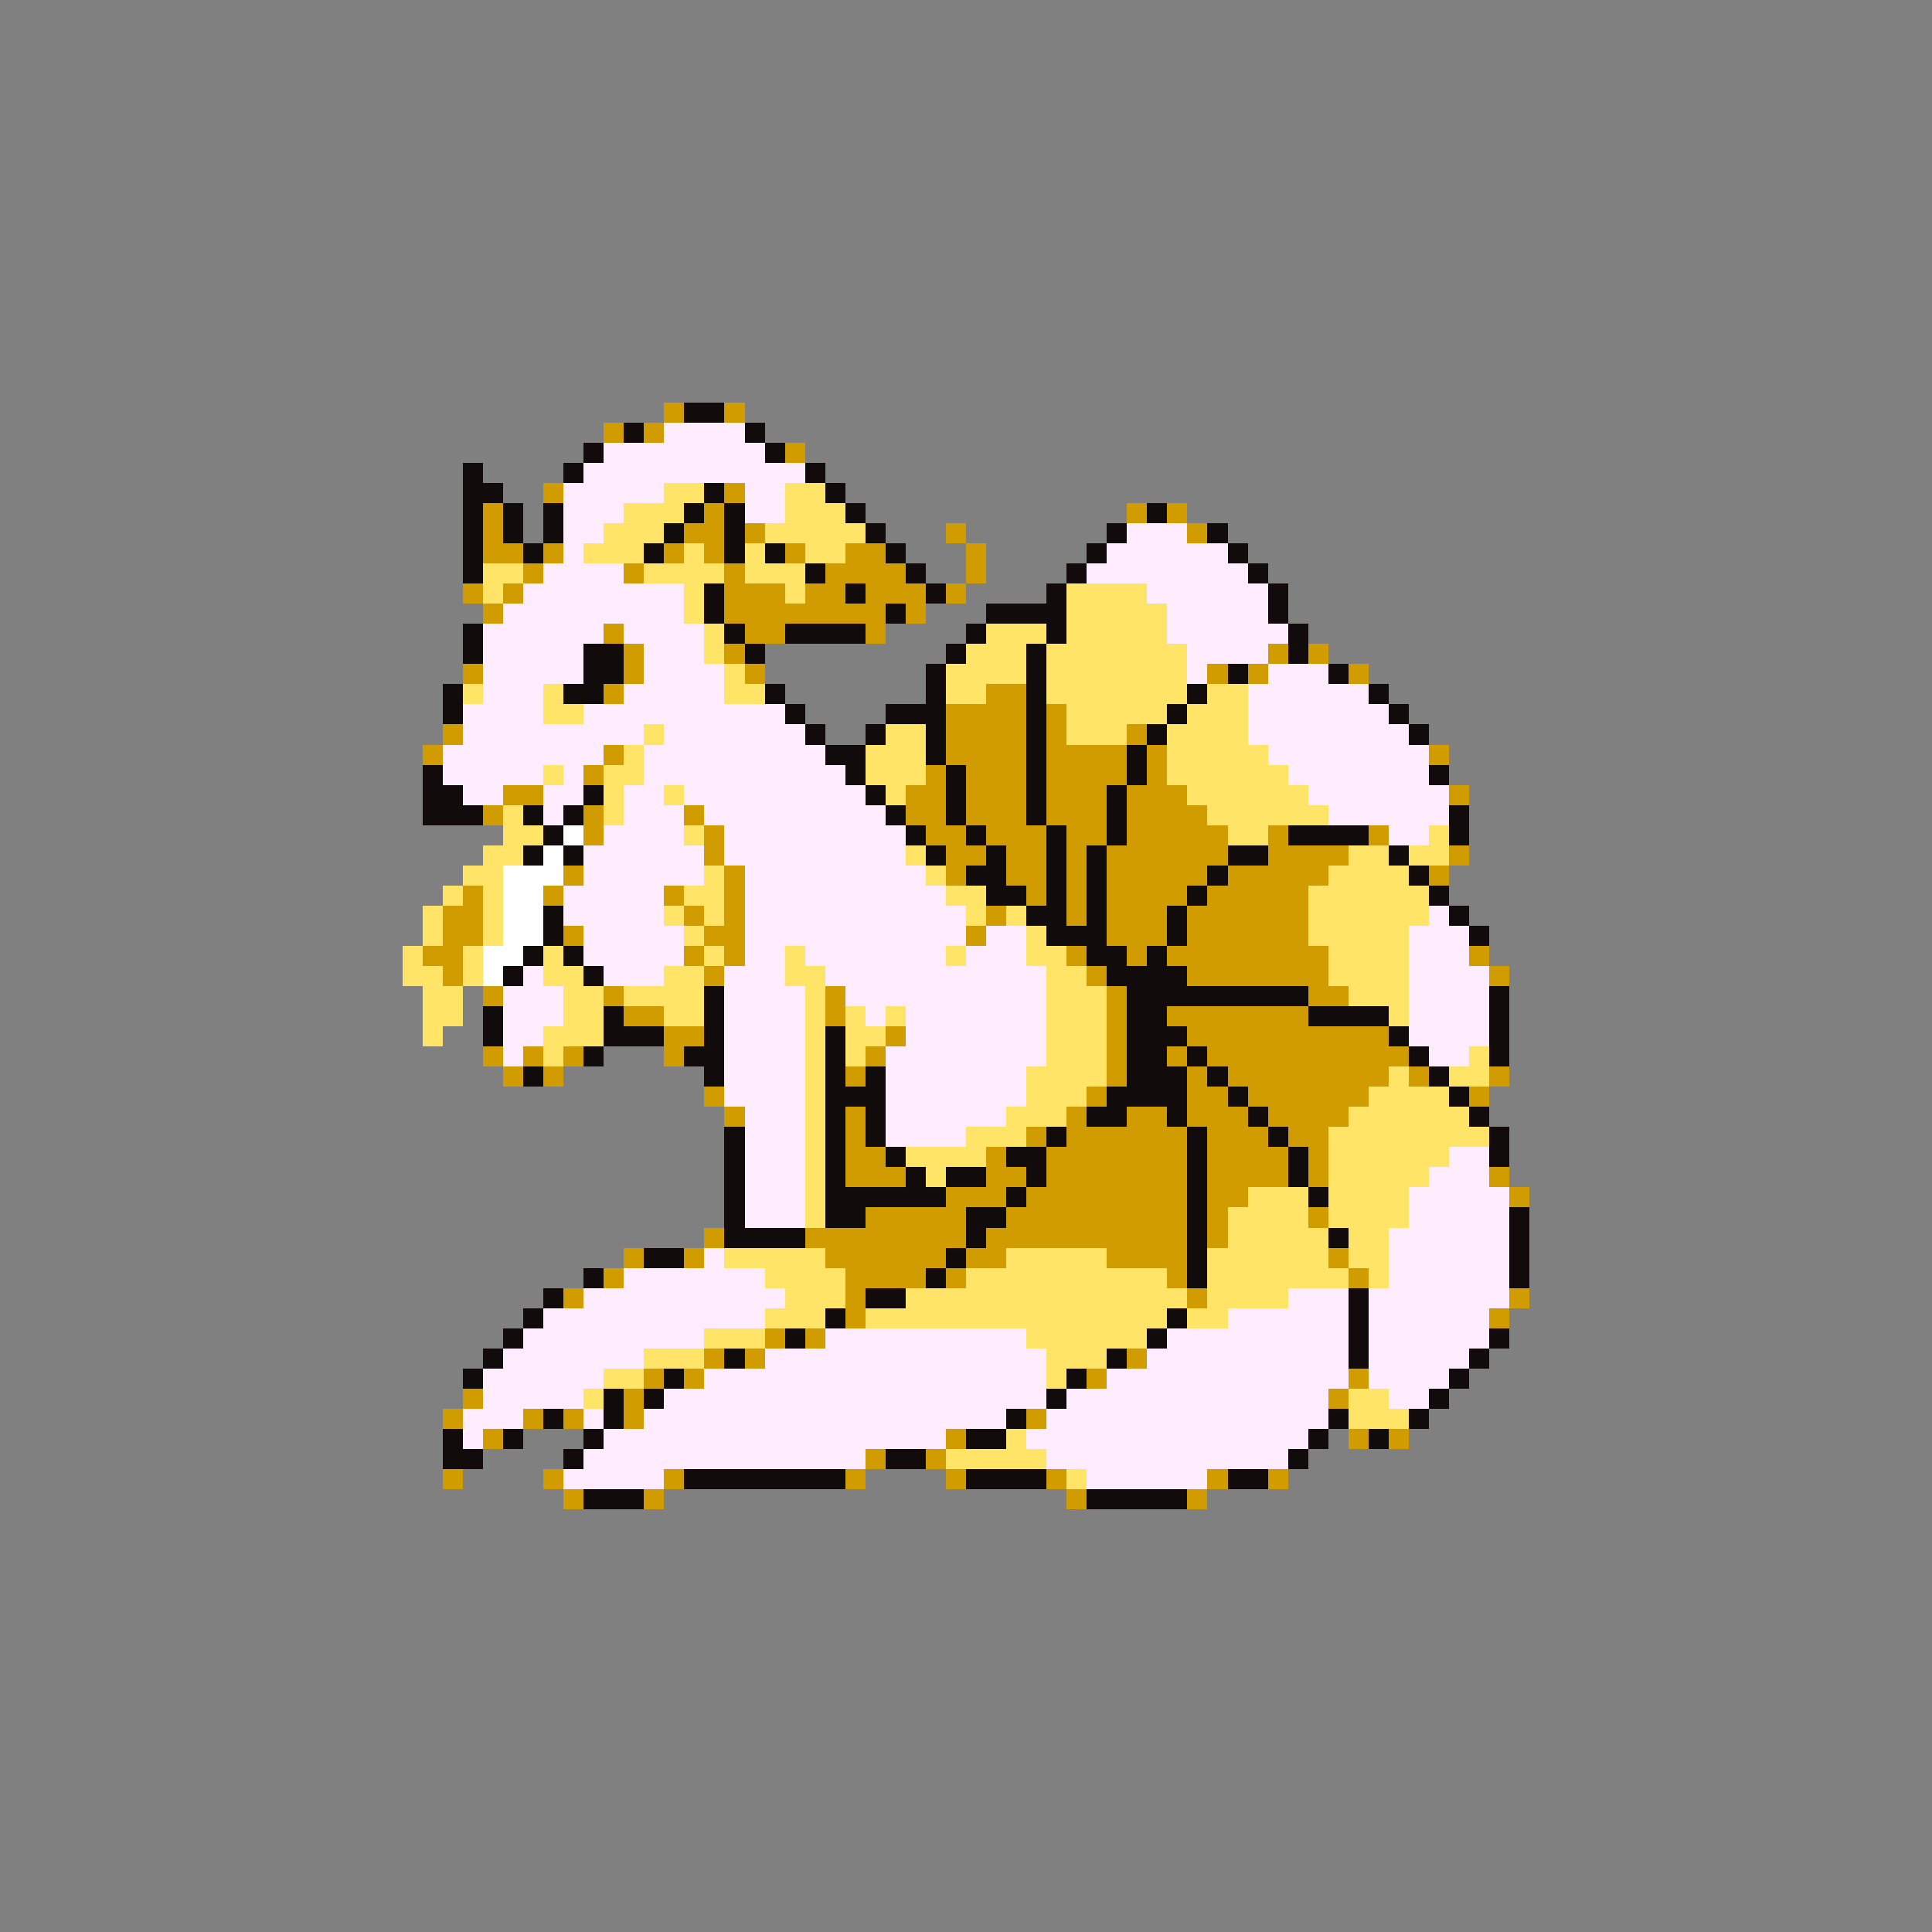 <svg xmlns="http://www.w3.org/2000/svg" viewBox="0 -0.5 96 96" shape-rendering="crispEdges">
<rect x="0" y="-0.5" width="96" height="96" fill="#808080" stroke="none"/>
<path stroke="#d19c00" d="M33 20h1M36 20h1M30 21h1M32 21h1M39 22h1M27 24h1M36 24h1M24 25h1M35 25h1M56 25h1M58 25h1M24 26h1M34 26h2M37 26h1M47 26h1M59 26h1M24 27h2M27 27h1M33 27h1M35 27h1M39 27h1M42 27h2M48 27h1M26 28h1M31 28h1M36 28h1M41 28h4M48 28h1M23 29h1M25 29h1M36 29h3M40 29h2M43 29h3M47 29h1M24 30h1M36 30h8M45 30h1M30 31h1M37 31h2M43 31h1M31 32h1M36 32h1M63 32h1M65 32h1M23 33h1M31 33h1M37 33h1M60 33h1M62 33h1M67 33h1M30 34h1M49 34h2M47 35h4M52 35h1M22 36h1M47 36h4M52 36h1M56 36h1M21 37h1M30 37h1M47 37h4M52 37h4M57 37h1M71 37h1M29 38h1M46 38h1M48 38h3M52 38h4M57 38h1M25 39h2M45 39h2M48 39h3M52 39h3M56 39h3M72 39h1M24 40h1M29 40h1M34 40h1M45 40h2M48 40h3M52 40h3M56 40h4M29 41h1M35 41h1M46 41h2M49 41h3M53 41h2M56 41h5M63 41h1M68 41h1M35 42h1M47 42h2M50 42h2M53 42h1M55 42h6M63 42h4M72 42h1M28 43h1M36 43h1M47 43h1M50 43h2M53 43h1M55 43h5M61 43h5M71 43h1M23 44h1M27 44h1M33 44h1M36 44h1M51 44h1M53 44h1M55 44h4M60 44h5M22 45h2M34 45h1M36 45h1M49 45h1M53 45h1M55 45h3M59 45h6M22 46h2M28 46h1M35 46h2M48 46h1M55 46h3M59 46h6M21 47h2M34 47h1M36 47h1M53 47h1M56 47h1M58 47h8M73 47h1M22 48h1M35 48h1M54 48h1M59 48h7M74 48h1M24 49h1M30 49h1M41 49h1M55 49h1M65 49h2M31 50h2M41 50h1M55 50h1M58 50h7M33 51h2M44 51h1M55 51h1M59 51h10M24 52h1M26 52h1M28 52h1M33 52h1M43 52h1M55 52h1M58 52h1M60 52h10M25 53h1M27 53h1M42 53h1M55 53h1M59 53h1M61 53h8M70 53h1M74 53h1M35 54h1M54 54h1M59 54h2M62 54h6M73 54h1M36 55h1M42 55h1M53 55h1M56 55h2M59 55h3M63 55h4M42 56h1M51 56h1M53 56h6M60 56h3M64 56h2M42 57h2M49 57h1M52 57h7M60 57h4M65 57h1M42 58h3M49 58h2M52 58h7M60 58h4M65 58h1M74 58h1M47 59h3M51 59h8M60 59h2M75 59h1M43 60h5M50 60h9M60 60h1M65 60h1M35 61h1M40 61h8M49 61h10M60 61h1M31 62h1M34 62h1M41 62h6M48 62h2M55 62h4M66 62h1M30 63h1M42 63h4M47 63h1M58 63h1M67 63h1M28 64h1M42 64h1M59 64h1M75 64h1M42 65h1M74 65h1M38 66h1M40 66h1M35 67h1M37 67h1M56 67h1M32 68h1M34 68h1M54 68h1M67 68h1M23 69h1M31 69h1M66 69h1M22 70h1M26 70h1M28 70h1M31 70h1M51 70h1M24 71h1M47 71h1M67 71h1M69 71h1M43 72h1M46 72h1M22 73h1M27 73h1M33 73h1M42 73h1M47 73h1M52 73h1M60 73h1M63 73h1M28 74h1M32 74h1M53 74h1M59 74h1" />
<path stroke="#120b0b" d="M34 20h2M31 21h1M37 21h1M29 22h1M38 22h1M23 23h1M28 23h1M40 23h1M23 24h2M35 24h1M41 24h1M23 25h1M25 25h1M27 25h1M34 25h1M36 25h1M42 25h1M57 25h1M23 26h1M25 26h1M27 26h1M33 26h1M36 26h1M43 26h1M55 26h1M60 26h1M23 27h1M26 27h1M32 27h1M36 27h1M38 27h1M44 27h1M54 27h1M61 27h1M23 28h1M40 28h1M45 28h1M53 28h1M62 28h1M35 29h1M42 29h1M46 29h1M52 29h1M63 29h1M35 30h1M44 30h1M49 30h4M63 30h1M23 31h1M36 31h1M39 31h4M48 31h1M52 31h1M64 31h1M23 32h1M29 32h2M37 32h1M47 32h1M51 32h1M64 32h1M29 33h2M46 33h1M51 33h1M61 33h1M66 33h1M22 34h1M28 34h2M38 34h1M46 34h1M51 34h1M59 34h1M68 34h1M22 35h1M39 35h1M44 35h3M51 35h1M58 35h1M69 35h1M40 36h1M43 36h1M46 36h1M51 36h1M57 36h1M70 36h1M41 37h2M46 37h1M51 37h1M56 37h1M21 38h1M42 38h1M47 38h1M51 38h1M56 38h1M71 38h1M21 39h2M29 39h1M43 39h1M47 39h1M51 39h1M55 39h1M21 40h3M26 40h1M28 40h1M44 40h1M47 40h1M51 40h1M55 40h1M72 40h1M27 41h1M45 41h1M48 41h1M52 41h1M55 41h1M64 41h4M72 41h1M26 42h1M28 42h1M46 42h1M49 42h1M52 42h1M54 42h1M61 42h2M69 42h1M48 43h2M52 43h1M54 43h1M60 43h1M70 43h1M49 44h2M52 44h1M54 44h1M59 44h1M71 44h1M27 45h1M51 45h2M54 45h1M58 45h1M72 45h1M27 46h1M52 46h3M58 46h1M73 46h1M26 47h1M28 47h1M54 47h2M57 47h1M25 48h1M29 48h1M55 48h4M35 49h1M56 49h9M74 49h1M24 50h1M30 50h1M35 50h1M56 50h2M65 50h4M74 50h1M24 51h1M30 51h3M35 51h1M41 51h1M56 51h3M69 51h1M74 51h1M29 52h1M34 52h2M41 52h1M56 52h2M59 52h1M70 52h1M74 52h1M26 53h1M35 53h1M41 53h1M43 53h1M56 53h3M60 53h1M71 53h1M41 54h3M55 54h4M61 54h1M72 54h1M41 55h1M43 55h1M54 55h2M58 55h1M62 55h1M73 55h1M36 56h1M41 56h1M43 56h1M52 56h1M59 56h1M63 56h1M74 56h1M36 57h1M41 57h1M44 57h1M50 57h2M59 57h1M64 57h1M74 57h1M36 58h1M41 58h1M45 58h1M47 58h2M51 58h1M59 58h1M64 58h1M36 59h1M41 59h6M50 59h1M59 59h1M65 59h1M36 60h1M41 60h2M48 60h2M59 60h1M75 60h1M36 61h4M48 61h1M59 61h1M66 61h1M75 61h1M32 62h2M47 62h1M59 62h1M75 62h1M29 63h1M46 63h1M59 63h1M75 63h1M27 64h1M43 64h2M67 64h1M26 65h1M41 65h1M58 65h1M67 65h1M25 66h1M39 66h1M57 66h1M67 66h1M74 66h1M24 67h1M36 67h1M55 67h1M67 67h1M73 67h1M23 68h1M33 68h1M53 68h1M72 68h1M30 69h1M32 69h1M52 69h1M71 69h1M27 70h1M30 70h1M50 70h1M66 70h1M70 70h1M22 71h1M25 71h1M29 71h1M48 71h2M65 71h1M68 71h1M22 72h2M28 72h1M44 72h2M64 72h1M34 73h8M48 73h4M61 73h2M29 74h3M54 74h5" />
<path stroke="#ffedff" d="M33 21h4M30 22h8M29 23h11M28 24h5M37 24h2M28 25h3M37 25h2M28 26h2M56 26h3M28 27h1M55 27h6M27 28h4M54 28h8M26 29h8M57 29h6M25 30h9M58 30h5M24 31h6M31 31h4M58 31h6M24 32h5M32 32h3M59 32h4M24 33h5M32 33h4M59 33h1M63 33h3M24 34h3M31 34h5M62 34h6M23 35h4M29 35h10M62 35h7M23 36h9M33 36h7M62 36h8M22 37h8M32 37h9M63 37h8M22 38h5M28 38h1M32 38h10M64 38h7M23 39h2M27 39h2M31 39h2M34 39h9M65 39h7M27 40h1M31 40h3M35 40h9M66 40h6M30 41h4M36 41h9M69 41h2M29 42h6M36 42h9M29 43h6M37 43h9M28 44h5M37 44h10M28 45h5M37 45h11M71 45h1M29 46h5M37 46h11M49 46h2M70 46h3M29 47h5M37 47h2M40 47h7M48 47h3M70 47h3M26 48h1M30 48h3M36 48h3M41 48h11M70 48h4M25 49h3M36 49h4M42 49h10M70 49h4M25 50h3M36 50h4M43 50h1M45 50h7M70 50h4M25 51h2M36 51h4M45 51h7M70 51h4M25 52h1M36 52h4M44 52h8M71 52h2M36 53h4M44 53h7M36 54h4M44 54h7M37 55h3M44 55h6M37 56h3M44 56h4M37 57h3M72 57h2M37 58h3M71 58h3M37 59h3M70 59h5M37 60h3M70 60h5M69 61h6M35 62h1M69 62h6M31 63h7M69 63h6M29 64h10M64 64h3M68 64h7M27 65h11M61 65h6M68 65h6M26 66h9M41 66h10M58 66h9M68 66h6M25 67h7M38 67h14M57 67h10M68 67h5M24 68h6M35 68h17M55 68h12M68 68h4M24 69h5M33 69h19M53 69h13M69 69h2M23 70h3M29 70h1M32 70h18M52 70h14M23 71h1M30 71h17M51 71h14M29 72h14M52 72h12M28 73h5M54 73h6" />
<path stroke="#ffe468" d="M33 24h2M39 24h2M31 25h3M39 25h3M30 26h3M38 26h5M29 27h3M34 27h1M37 27h1M40 27h2M24 28h2M32 28h4M37 28h3M24 29h1M34 29h1M39 29h1M53 29h4M34 30h1M53 30h5M35 31h1M49 31h3M53 31h5M35 32h1M48 32h3M52 32h7M36 33h1M47 33h4M52 33h7M23 34h1M27 34h1M36 34h2M47 34h2M52 34h7M60 34h2M27 35h2M53 35h5M59 35h3M32 36h1M44 36h2M53 36h3M58 36h4M31 37h1M43 37h3M58 37h5M27 38h1M30 38h2M43 38h3M58 38h6M30 39h1M33 39h1M44 39h1M59 39h6M25 40h1M30 40h1M60 40h6M25 41h2M34 41h1M61 41h2M71 41h1M24 42h2M45 42h1M67 42h2M70 42h2M23 43h2M35 43h1M46 43h1M66 43h4M22 44h1M24 44h1M34 44h2M47 44h2M65 44h6M21 45h1M24 45h1M33 45h1M35 45h1M48 45h1M50 45h1M65 45h6M21 46h1M24 46h1M34 46h1M51 46h1M65 46h5M20 47h1M23 47h1M27 47h1M35 47h1M39 47h1M47 47h1M51 47h2M66 47h4M20 48h2M23 48h1M27 48h2M33 48h2M39 48h2M52 48h2M66 48h4M21 49h2M28 49h2M31 49h4M40 49h1M52 49h3M67 49h3M21 50h2M28 50h2M33 50h2M40 50h1M42 50h1M44 50h1M52 50h3M69 50h1M21 51h1M27 51h3M40 51h1M42 51h2M52 51h3M27 52h1M40 52h1M42 52h1M52 52h3M73 52h1M40 53h1M51 53h4M69 53h1M72 53h2M40 54h1M51 54h3M68 54h4M40 55h1M50 55h3M67 55h6M40 56h1M48 56h3M66 56h8M40 57h1M45 57h4M66 57h6M40 58h1M46 58h1M66 58h5M40 59h1M62 59h3M66 59h4M40 60h1M61 60h4M66 60h4M61 61h5M67 61h2M36 62h5M50 62h5M60 62h6M67 62h2M38 63h4M48 63h10M60 63h7M68 63h1M39 64h3M45 64h14M60 64h4M38 65h3M43 65h15M59 65h2M35 66h3M51 66h6M32 67h3M52 67h3M30 68h2M52 68h1M29 69h1M67 69h2M67 70h3M50 71h1M47 72h5M53 73h1" />
<path stroke="#ffffff" d="M28 41h1M27 42h1M25 43h3M25 44h2M25 45h2M25 46h2M24 47h2M24 48h1" />
</svg>